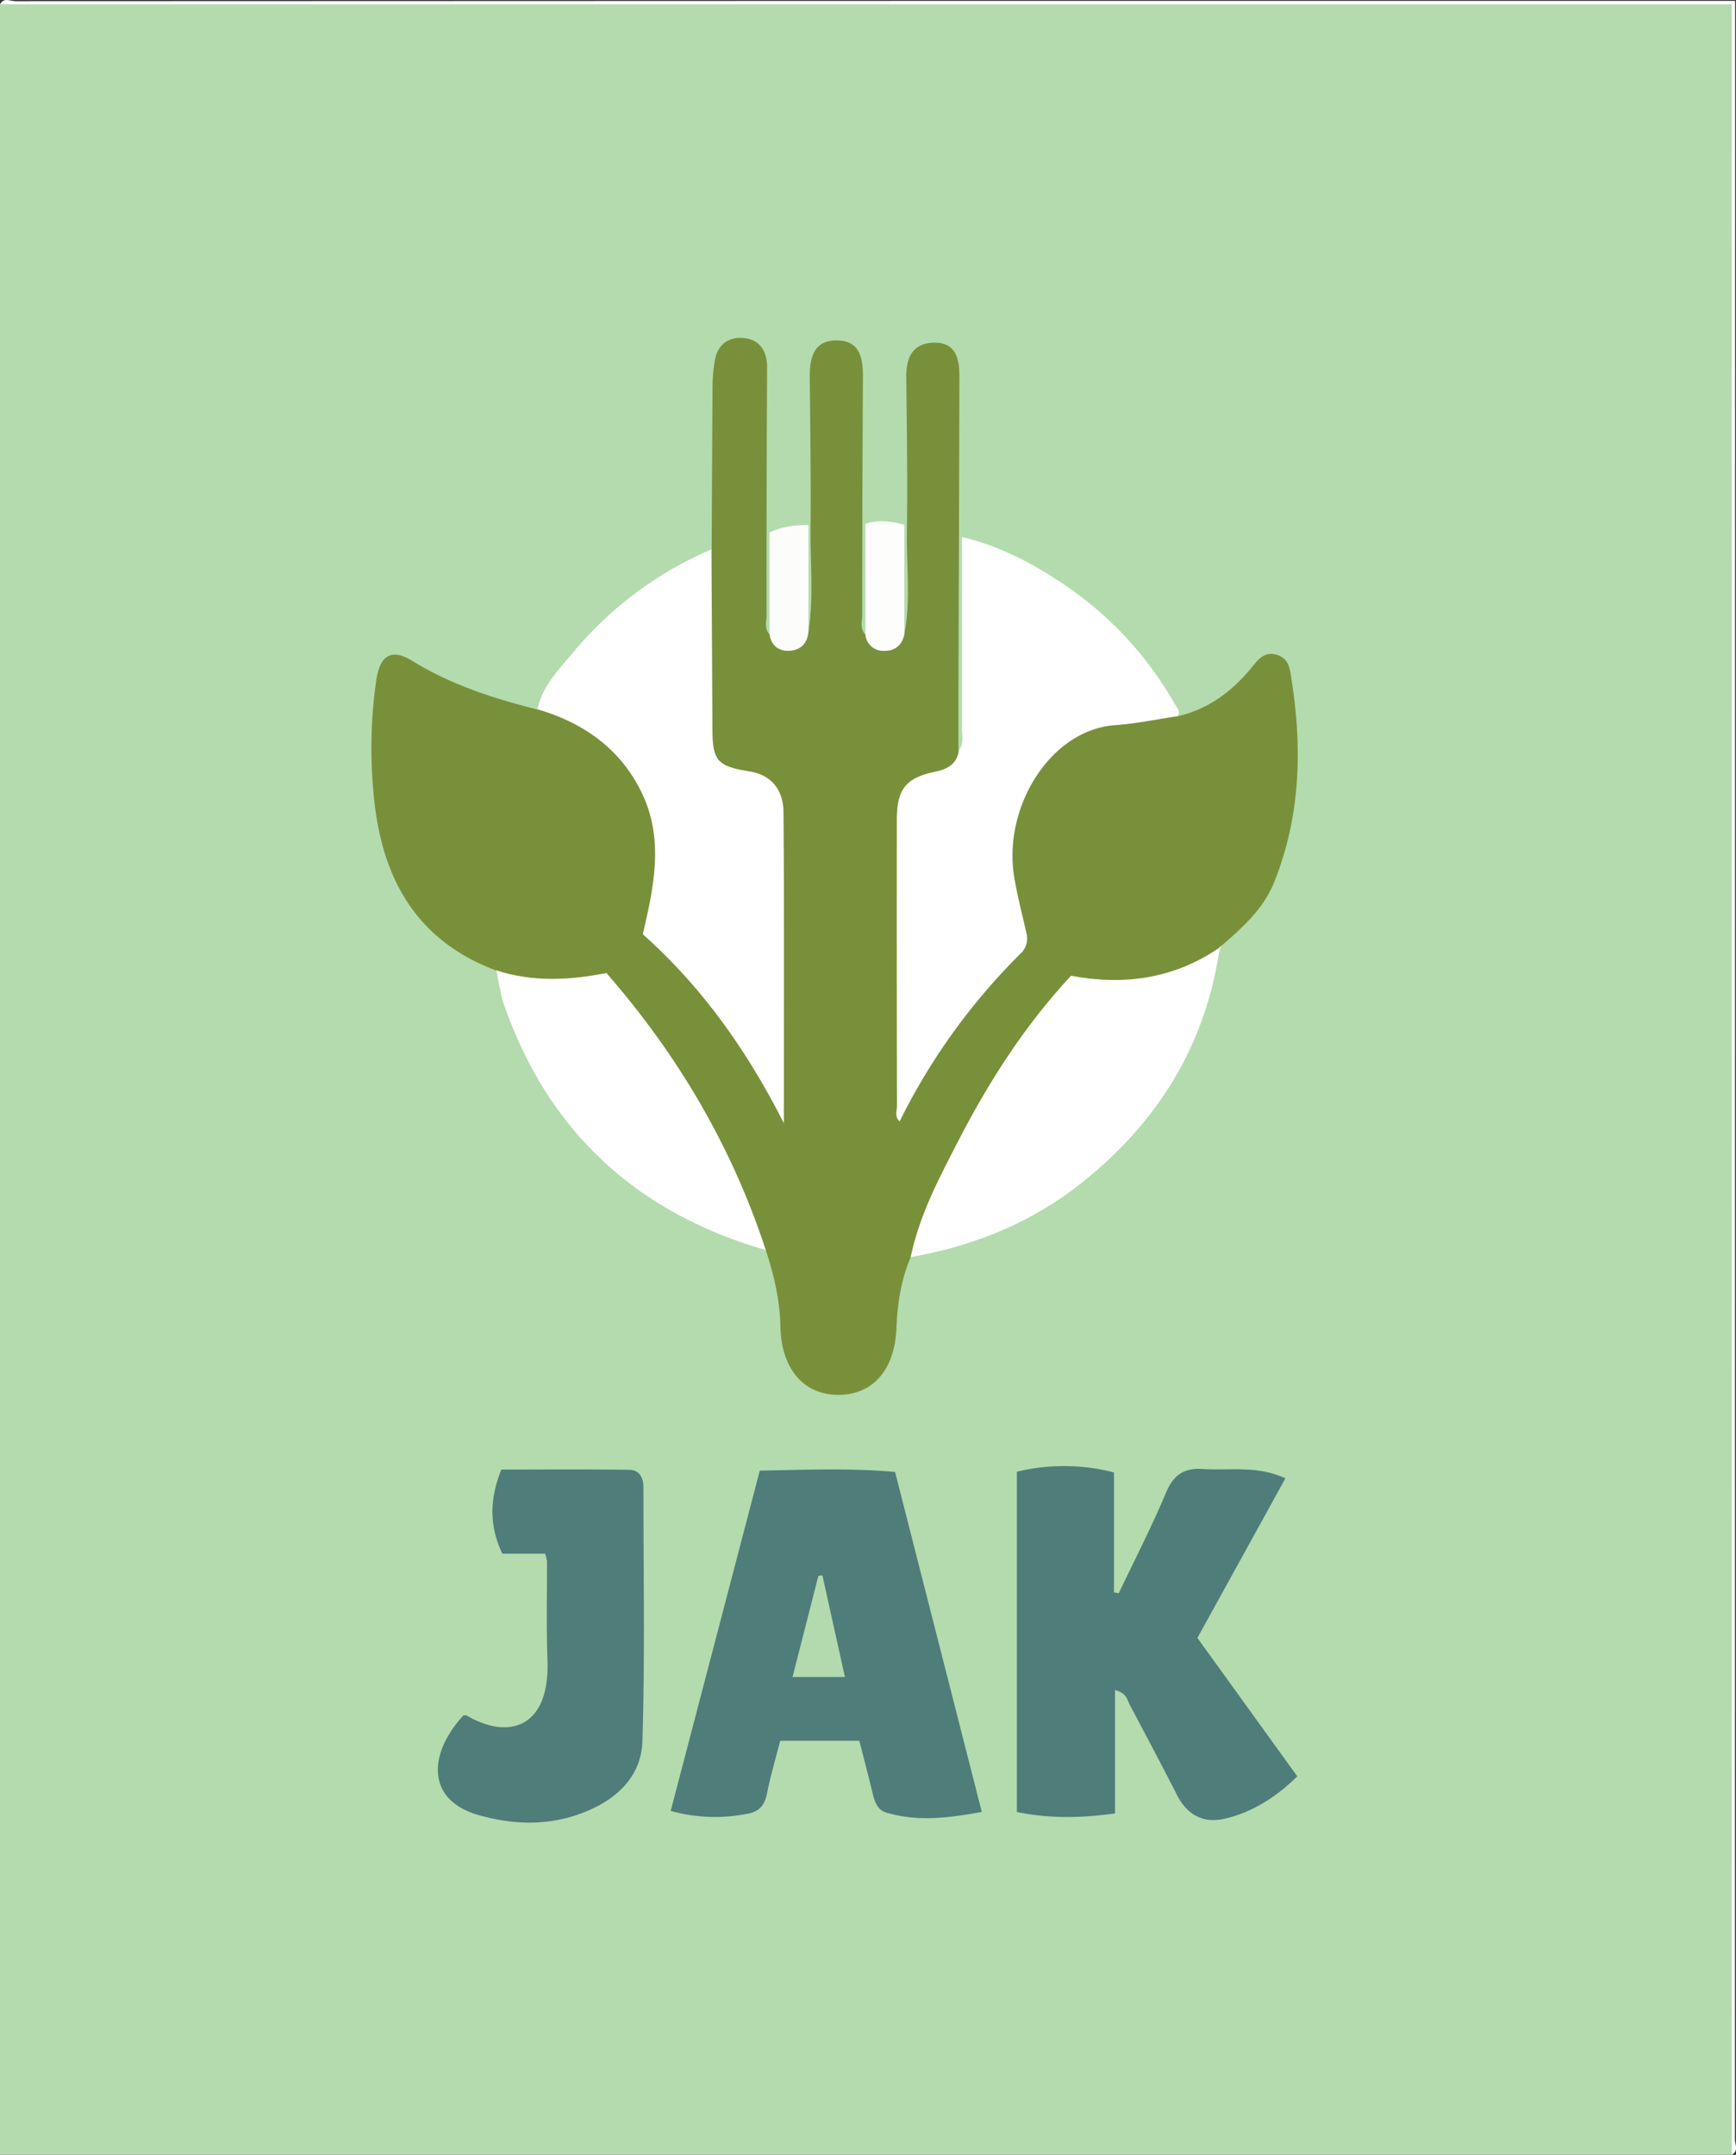<svg xmlns="http://www.w3.org/2000/svg" viewBox="0 0 556.15 690.25">
    <rect x="0" y="0" width="556.15" height="690.25" fill="#333333" stroke="none"/>
    <defs>
        <style>
            .cls-1{fill:#b3dbae;}.cls-2{fill:#fff;}.cls-3{fill:#79903a;}.cls-4{fill:#4e7d7a;}.cls-5{fill:#fdfdfc;}.cls-6{fill:#fcfdfb;}.cls-7{fill:#ebf5ea;}.cls-8{fill:#b2daae;}
        </style>
    </defs>
    <g id="Layer_2" data-name="Layer 2">
        <g id="Layer_1-2" data-name="Layer 1">
            <path class="cls-1"
                  d="M554.78,690.25H0V1.38C1.9.36,4,.86,5.92.86q271.34,0,542.67,0c2,0,4-.34,6,.37,1.34,1.8.71,3.88.71,5.81q0,338.92,0,677.84C555.3,686.66,555.76,688.54,554.78,690.25Z"/>
            <path class="cls-2"
                  d="M554.78,690.25V1.38H0c1.22-2.3,3.33-1,4.93-1Q280.41.25,555.87.28q0,342.51-.06,685C555.81,686.91,557.07,689,554.78,690.25Z"/>
            <path class="cls-3"
                  d="M259,202.23c1.72-10.87.57-21.79.67-32.69.16-16.24-.11-32.5-.25-48.74-.05-6.25,1.3-11.9,8.85-11.75,7.28.14,8.21,5.8,8.18,11.76q-.21,38.07-.24,76.14c0,2.09-.82,4.42,1,6.25,2.31,0,3.45,2.49,6.1,2.8,2.37.47,3.73-2.75,6.36-2.68,2.15-10.82.72-21.74.87-32.61.23-16.61,0-33.22-.21-49.83-.07-6.1,1.86-10.76,8.49-11.1,7.19-.37,8.55,4.85,8.54,10.68q-.13,49.58-.31,99.13c0,6.94,0,13.87,0,20.81,1.86,2.59.3,4.48-1.44,6.16a12.71,12.71,0,0,1-5.84,2.82c-7.85,2.13-10.11,5-10.17,13.26-.12,18.07,0,36.14-.05,54.21,0,11.49.07,23-.05,34.12,8.79-15.37,19-30.2,31.74-43,4.09-4.12,5.32-8,3.85-13.63C322.5,284.05,321,273.66,323.3,263c3.4-15.65,16.62-32.6,37.52-33.44,3.85-.15,7.56-1.16,11.39-1.29,1.81-.07,3.68-.55,5.05,1.18,9.62-2.23,17.09-7.69,23.35-15.18,2.13-2.54,4.18-5.86,8.51-4.49,3.91,1.24,4.13,4.65,4.64,7.9,3.48,22.08,2.88,43.81-5.55,64.87-3.44,8.6-10.11,14.54-16.89,20.39a4.42,4.42,0,0,1-1.44,2,14.43,14.43,0,0,1-6.14,5.24c-10.46,5-21.41,7.16-32.94,5.49-4.54-.66-7.76.31-10.94,4.11-19,22.67-32.83,48.22-43.63,75.56a22.41,22.41,0,0,1-4.49,7.41c-3.09,7.22-4.24,14.8-4.55,22.6-.53,13.55-7.66,21.56-18.86,21.45-11-.12-18.06-8.47-18.32-21.94-.16-8.4-2.07-16.43-4.65-24.35-5.66-5.2-6.57-12.81-9.65-19.31-10.88-22.94-22.77-45.21-40.21-64a8.64,8.64,0,0,0-2.92-2.39c-7.49.42-15.45,1.19-23.43.43-3.87-.37-7.67-.75-10.12-4.34-26.79-10-37.33-31.12-39.45-57.83a151.54,151.54,0,0,1,1-35.41c1.21-7.8,4.86-10.07,11.59-5.92,12.41,7.66,26,12,40,15.53,2.71-1.68,5.38-.6,7.87.42,18,7.32,32.75,24.49,31.86,45.4-.29,6.76-.42,13.49-2.1,20.07a8.32,8.32,0,0,0,2.56,8.89,159.08,159.08,0,0,1,19.91,22.52,293.68,293.68,0,0,1,16.47,25.16c0-28,0-55.78,0-83.53a31.55,31.55,0,0,0-.75-8.7,10.32,10.32,0,0,0-8.77-7.92c-9.8-1.8-13.24-5.62-13.39-15.42-.25-17-.07-34-.1-51a11.66,11.66,0,0,1,2.26-7.14c.09-17.88.16-35.76.3-53.64a50.28,50.28,0,0,1,.65-6.47c.76-5.53,4.5-8.19,9.53-7.61,4.84.55,7.3,4.09,7.28,9.3q-.21,39.69-.17,79.39c0,2.08-.82,4.41,1,6.24,2.3,0,3.44,2.53,6,2.71C255.36,206.31,256.23,202.49,259,202.23Z"/>
            <path class="cls-4"
                  d="M357.2,541.34v39.55c-11,1.48-21,1.68-31.43-.46v-109a63.78,63.78,0,0,1,31.11.23v38.44l1.53.25C363.52,499.61,369,489,373.61,478c2.38-5.61,5.79-7.84,11.66-7.45,8.59.57,17.45-1.22,26.52,3-9.56,17.34-18.85,34.19-28.19,51.11l32,44.34c-6.78,6.64-14.34,11.53-23.35,13.59-6.82,1.57-12-1.31-15.22-7.68-4.95-9.72-10.09-19.35-15.18-29C361.07,544.33,360.84,542.3,357.2,541.34Z"/>
            <path class="cls-4"
                  d="M275.3,557.61H249.94c-1.45,5.67-3.09,11.22-4.22,16.86-.69,3.49-2.3,5.68-5.74,6.4a52.83,52.83,0,0,1-25.11-.8l28.54-109c14.92-.26,28.86-.87,43.34.43,9.25,36.25,18.4,72.14,27.78,108.9-10.5,1.93-20.59,3.24-30.74.16-2.67-.81-3.57-3.39-4.2-6C278.23,568.94,276.77,563.36,275.3,557.61Z"/>
            <path class="cls-2"
                  d="M377.26,229.41c-6.67,1-13.3,2.4-20,2.87-20.8,1.47-36,26.31-32.36,48.56,1,6.19,2.66,12.27,4,18.42a6.54,6.54,0,0,1-2.13,6.37,201.35,201.35,0,0,0-38.56,53.57c-1.73-1.53-.85-3.43-.85-5q-.1-45.75-.05-91.51c0-9.91,2.8-13.5,12.38-15.52,3.9-.82,6.85-2.43,7.48-6.75,1.65-2.1,1-4.57,1-6.88,0-20.25,0-40.5,0-61.53,12.05,2.88,22.29,8.29,31.92,14.71a113.36,113.36,0,0,1,36.25,38.78C377,226.69,378.32,227.77,377.26,229.41Z"/>
            <path class="cls-2"
                  d="M227.93,176q.15,28.5.3,57c0,10.78,1.43,12.4,12,14.12,7.29,1.2,10.72,6.33,10.77,13,.26,32.65.12,65.32.12,99.65-12-23.62-26.31-43.67-45.19-60.52,3.46-14.82,6.72-29.78.13-44.29s-18.62-23.33-33.87-27.74c1.59-7.69,7.09-13,11.8-18.66A116.68,116.68,0,0,1,227.93,176Z"/>
            <path class="cls-4"
                  d="M174.64,497.68H160.93c-4.26-9-4.07-17.57-.31-26.95,13.77,0,27.41-.11,41,.08,3.25.05,4.52,2.55,4.51,5.73,0,27,.49,54.06-.31,81.06-.35,11.59-8.38,18.94-19.08,23.06-11,4.25-22.19,3.91-33.3.78-17.21-4.85-16.09-19.91-5-31.93.35,0,.78-.14,1.05,0,13.44,7.91,26.69,4,25.9-17.66-.38-10.58-.11-21.18-.16-31.77A14.19,14.19,0,0,0,174.64,497.68Z"/>
            <path class="cls-2"
                  d="M291.74,402.68c2.76-13.27,9-25.12,15.15-37,9.78-19,21.16-36.89,36.22-53.13,16.53,3.14,32.58,1.11,47.12-8.7l.62.71-.38.87c-4.76,30.27-20,54.32-43.7,73.26C330.62,391.62,312,399.13,291.74,402.68Z"/>
            <path class="cls-2"
                  d="M159,310.82c11.54,3.76,23.23,3.24,35.27.86,22.94,26.28,40.22,55.65,51.06,88.76-41.45-12-69.81-38-84-79C160.22,318,159.8,314.35,159,310.82Z"/>
            <path class="cls-5"
                  d="M289.7,203.32c-.8,3.52-3.17,5.29-6.63,5.15a5.66,5.66,0,0,1-5.83-5.27V167.74c4.25-1.27,7.92-.89,12.46.37Z"/>
            <path class="cls-6"
                  d="M259,202.23c-.28,3.83-2.46,6.06-6.16,6.23-3.4.15-5.75-1.66-6.32-5.26V170.58c3.88-1.92,7.56-2.37,12.48-2.43Z"/>
            <path class="cls-7" d="M390.47,305.44l-.24-1.58,1.09-1C391,303.75,390.76,304.59,390.47,305.44Z"/>
            <path class="cls-8"
                  d="M270.68,537.18H253.9c2.85-11.15,5.56-21.77,8.27-32.39l1.3-.18C265.82,515.24,268.18,525.87,270.68,537.18Z"/>
        </g>
    </g>
</svg>